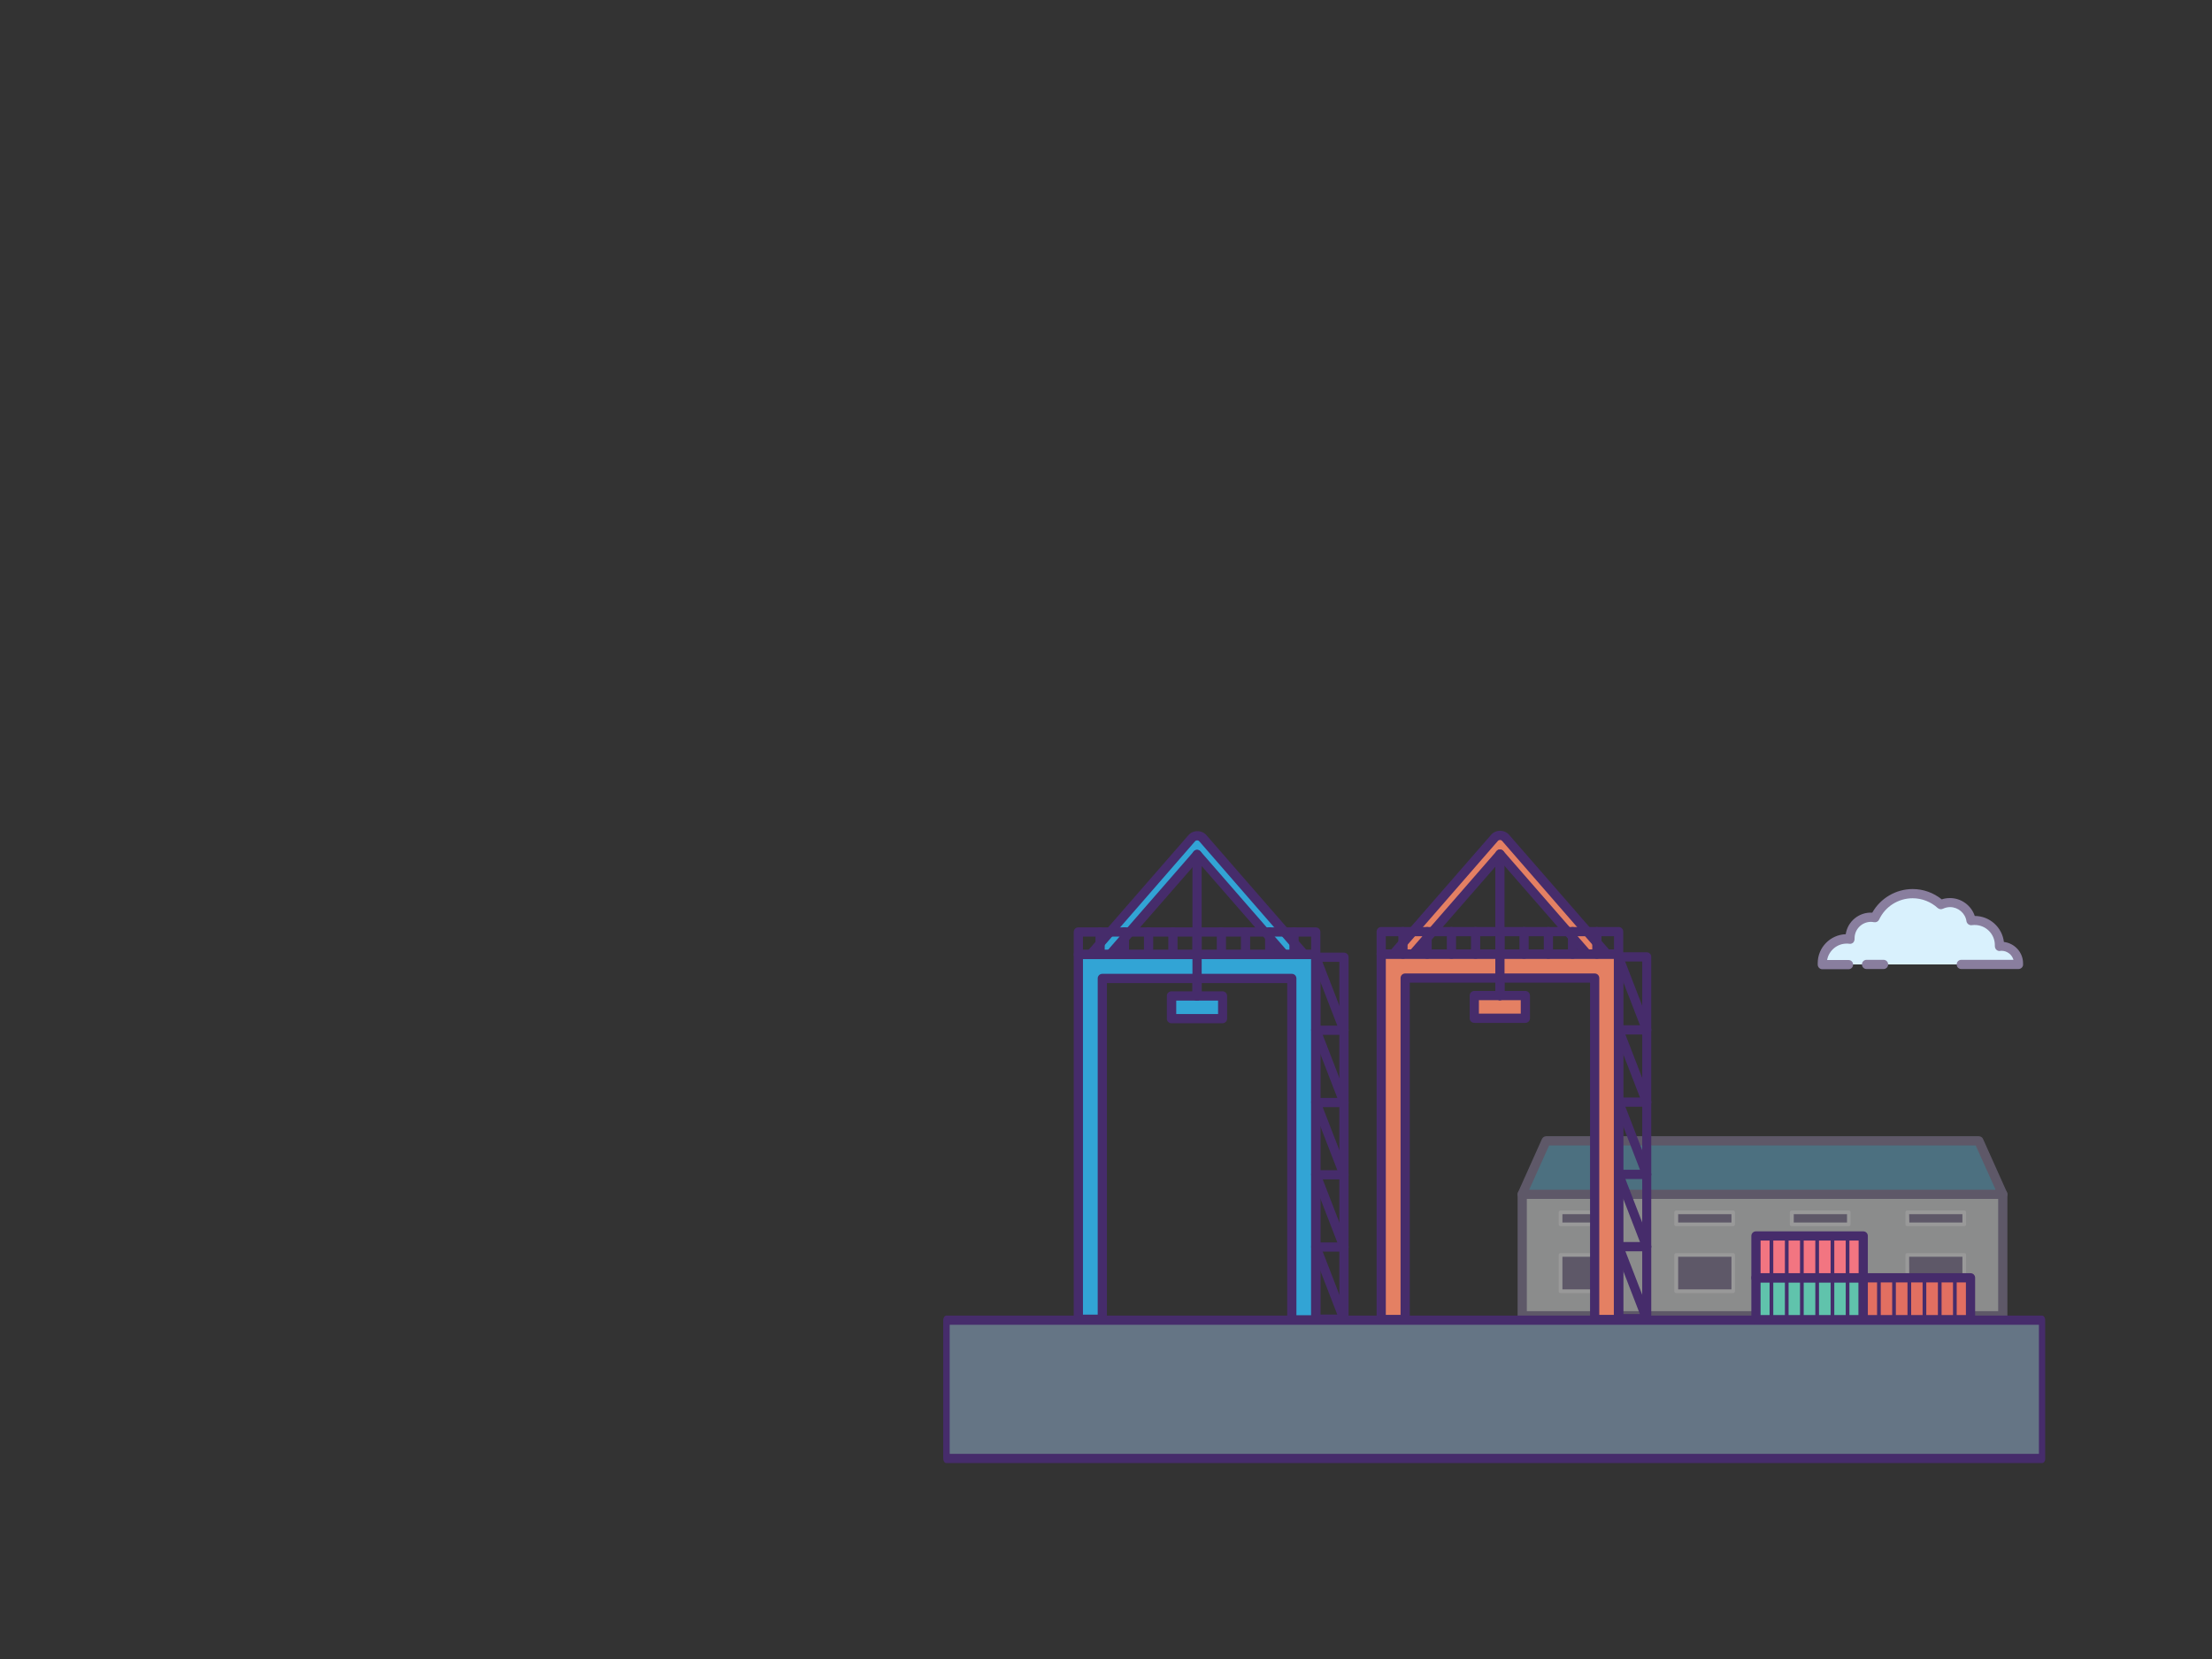 <?xml version="1.0" encoding="utf-8"?>
<!-- Generator: Adobe Illustrator 21.0.0, SVG Export Plug-In . SVG Version: 6.00 Build 0)  -->
<svg version="1.1" id="Layer_1" xmlns="http://www.w3.org/2000/svg" xmlns:xlink="http://www.w3.org/1999/xlink" x="0px" y="0px"
	 viewBox="0 0 1200 900" style="enable-background:new 0 0 1200 900;" xml:space="preserve">
<rect x="0" y="0" width="1200" height="900" fill="#333333" stroke="none"/>
<style type="text/css">
	.st0{clip-path:url(#SVGID_2_);}
	.st1{fill:#D9F1FD;}
	.st2{fill:#897E9E;}
	.st3{opacity:0.5;clip-path:url(#SVGID_2_);}
	.st4{fill:#E4E5E6;}
	.st5{fill:#65AECD;}
	.st6{fill:#FFFFFF;}
	.st7{fill:#657585;}
	.st8{fill:#462C6B;}
	.st9{fill:#32A4D5;}
	.st10{fill:#E48063;}
	.st11{fill:#60C3AC;}
	.st12{fill:#F27581;}
	.st13{fill:#E26F61;}
</style>
<g>
	<defs>
		<rect id="SVGID_1_" x="0" y="0" width="1200" height="900"/>
	</defs>
	<clipPath id="SVGID_2_">
		<use xlink:href="#SVGID_1_"  style="overflow:visible;"/>
	</clipPath>
	<g class="st0">
		<path class="st1" d="M1095,523.2c0-0.2,0-0.5,0-0.7c0-5.1-4.1-9.2-9.2-9.2c-0.4,0-0.7,0-1.1,0.1c0-0.2,0-0.5,0-0.7
			c0-7.4-6-13.4-13.4-13.4c-0.7,0-1.3,0.1-1.9,0.2c-0.8-5.6-5.6-9.9-11.4-9.9c-1.8,0-3.4,0.4-4.9,1.1c-4-3.7-9.4-6-15.3-6
			c-9.1,0-16.9,5.3-20.5,13c-0.7-0.1-1.4-0.2-2.2-0.2c-6.3,0-11.4,5.1-11.4,11.4c0,0.2,0,0.4,0,0.5c-0.6-0.1-1.2-0.1-1.9-0.1
			c-7.3,0-13.2,5.9-13.2,13.2c0,0.2,0,0.5,0,0.7L1095,523.2L1095,523.2z"/>
		<path class="st2" d="M1021.8,525.7h-9.2c-1.4,0-2.5-1.1-2.5-2.5s1.1-2.5,2.5-2.5h9.2c1.4,0,2.5,1.1,2.5,2.5
			S1023.2,525.7,1021.8,525.7z"/>
		<path class="st2" d="M1095,525.7h-31c-1.4,0-2.5-1.1-2.5-2.5s1.1-2.5,2.5-2.5h28.3c-0.8-2.8-3.4-4.9-6.5-4.9c-0.3,0-0.5,0-0.8,0.1
			c-0.7,0.1-1.5-0.2-2-0.7s-0.8-1.2-0.8-2V513c0-0.1,0-0.2,0-0.3c0-6-4.9-10.9-10.9-10.9c-0.5,0-1,0-1.6,0.1
			c-0.7,0.1-1.3-0.1-1.9-0.5c-0.5-0.4-0.9-1-1-1.6c-0.6-4.4-4.5-7.7-8.9-7.7c-1.3,0-2.6,0.3-3.9,0.9c-0.9,0.4-2,0.3-2.8-0.4
			c-3.7-3.4-8.6-5.3-13.6-5.3c-7.8,0-14.9,4.5-18.2,11.6c-0.5,1-1.6,1.6-2.7,1.4c-0.6-0.1-1.1-0.2-1.7-0.2c-4.9,0-8.9,4-8.9,8.9
			c0,0.1,0,0.1,0,0.2v0.2c0,0.7-0.3,1.5-0.8,2c-0.6,0.5-1.3,0.7-2,0.6c-0.6-0.1-1.1-0.1-1.5-0.1c-5.3,0-9.7,3.9-10.6,8.9h11.6
			c1.4,0,2.5,1.1,2.5,2.5s-1.1,2.5-2.5,2.5h-14.2c-1.3,0-2.4-1-2.5-2.4v-0.2c0-0.2,0-0.4,0-0.7c0-8.5,6.8-15.4,15.2-15.7
			c1-6.9,7.2-12.1,14.4-11.7c4.4-7.8,12.8-12.8,21.9-12.8c5.8,0,11.3,2,15.8,5.6c1.4-0.5,2.9-0.7,4.5-0.7c6.1,0,11.5,4,13.4,9.7l0,0
			c8.1,0,14.9,6.2,15.8,14.1c5.8,0.7,10.4,5.6,10.4,11.6c0,0.3,0,0.6,0,0.9C1097.4,524.7,1096.3,525.7,1095,525.7z"/>
	</g>
	<g class="st3">
		<rect x="825.8" y="647.9" class="st4" width="260.7" height="65.9"/>
		<path class="st2" d="M1086.5,716.3H825.8c-1.4,0-2.5-1.1-2.5-2.5v-65.9c0-1.4,1.1-2.5,2.5-2.5h260.7c1.4,0,2.5,1.1,2.5,2.5v65.9
			C1089,715.2,1087.9,716.3,1086.5,716.3z M828.3,711.3H1084v-60.9H828.3V711.3z"/>
		<polygon class="st5" points="825.8,647.9 838.8,618.9 1073.5,618.9 1086.5,647.9 		"/>
		<path class="st2" d="M1086.5,650.4H825.8c-0.8,0-1.6-0.4-2.1-1.1c-0.5-0.7-0.5-1.6-0.2-2.4l13-29c0.4-0.9,1.3-1.5,2.3-1.5h234.7
			c1,0,1.9,0.6,2.3,1.5l13,29c0.3,0.8,0.3,1.7-0.2,2.4C1088.2,649.9,1087.4,650.4,1086.5,650.4z M829.6,645.4h253l-10.8-24H840.4
			L829.6,645.4z"/>
		<g>
			<g>
				<rect x="1034.8" y="680.8" class="st2" width="30.9" height="19.7"/>
				<path class="st6" d="M1065.6,701.5h-30.9c-0.6,0-1-0.4-1-1v-19.7c0-0.6,0.4-1,1-1h30.9c0.6,0,1,0.4,1,1v19.7
					C1066.6,701,1066.2,701.5,1065.6,701.5z M1035.8,699.5h28.8v-17.7h-28.9L1035.8,699.5L1035.8,699.5z"/>
			</g>
			<g>
				<rect x="972.1" y="680.8" class="st2" width="30.9" height="19.7"/>
				<path class="st6" d="M1002.9,701.5H972c-0.6,0-1-0.4-1-1v-19.7c0-0.6,0.4-1,1-1h30.9c0.6,0,1,0.4,1,1v19.7
					C1003.9,701,1003.5,701.5,1002.9,701.5z M973.1,699.5h28.9v-17.7h-28.9V699.5z"/>
			</g>
			<g>
				<rect x="909.4" y="680.8" class="st2" width="30.9" height="19.7"/>
				<path class="st6" d="M940.2,701.5h-30.9c-0.6,0-1-0.4-1-1v-19.7c0-0.6,0.4-1,1-1h30.9c0.6,0,1,0.4,1,1v19.7
					C941.2,701,940.8,701.5,940.2,701.5z M910.4,699.5h28.9v-17.7h-28.9V699.5z"/>
			</g>
			<g>
				<rect x="846.6" y="680.8" class="st2" width="30.9" height="19.7"/>
				<path class="st6" d="M877.5,701.5h-30.9c-0.6,0-1-0.4-1-1v-19.7c0-0.6,0.4-1,1-1h30.9c0.6,0,1,0.4,1,1v19.7
					C878.5,701,878.1,701.5,877.5,701.5z M847.6,699.5h28.9v-17.7h-28.9V699.5z"/>
			</g>
		</g>
		<g>
			<g>
				<rect x="1034.8" y="657.7" class="st2" width="30.9" height="6.5"/>
				<path class="st6" d="M1065.6,665.2h-30.9c-0.6,0-1-0.4-1-1v-6.5c0-0.6,0.4-1,1-1h30.9c0.6,0,1,0.4,1,1v6.5
					C1066.6,664.8,1066.2,665.2,1065.6,665.2z M1035.8,663.2h28.8v-4.5h-28.9L1035.8,663.2L1035.8,663.2z"/>
			</g>
			<g>
				<rect x="972.1" y="657.7" class="st2" width="30.9" height="6.5"/>
				<path class="st6" d="M1002.9,665.2H972c-0.6,0-1-0.4-1-1v-6.5c0-0.6,0.4-1,1-1h30.9c0.6,0,1,0.4,1,1v6.5
					C1003.9,664.8,1003.5,665.2,1002.9,665.2z M973.1,663.2h28.9v-4.5h-28.9V663.2z"/>
			</g>
			<g>
				<rect x="909.4" y="657.7" class="st2" width="30.9" height="6.5"/>
				<path class="st6" d="M940.2,665.2h-30.9c-0.6,0-1-0.4-1-1v-6.5c0-0.6,0.4-1,1-1h30.9c0.6,0,1,0.4,1,1v6.5
					C941.2,664.8,940.8,665.2,940.2,665.2z M910.4,663.2h28.9v-4.5h-28.9V663.2z"/>
			</g>
			<g>
				<rect x="846.6" y="657.7" class="st2" width="30.9" height="6.5"/>
				<path class="st6" d="M877.5,665.2h-30.9c-0.6,0-1-0.4-1-1v-6.5c0-0.6,0.4-1,1-1h30.9c0.6,0,1,0.4,1,1v6.5
					C878.5,664.8,878.1,665.2,877.5,665.2z M847.6,663.2h28.9v-4.5h-28.9V663.2z"/>
			</g>
		</g>
	</g>
	<g class="st0">
		<rect x="513.4" y="716.2" class="st7" width="594.4" height="75"/>
		<path class="st8" d="M1107.8,793.7H513.4c-1,0-1.7-1.1-1.7-2.5v-75c0-1.4,0.8-2.5,1.7-2.5h594.4c1,0,1.7,1.1,1.7,2.5v75
			C1109.6,792.6,1108.8,793.7,1107.8,793.7z M515.2,788.7h590.9v-70H515.2V788.7z"/>
	</g>
	<g class="st0">
		<path class="st9" d="M702.4,524.4l-53-60.9l-53,60.9l-6-5.3l56.1-64.4c0.8-0.9,1.9-1.4,3-1.4c1.2,0,2.3,0.5,3,1.4l56.1,64.4
			L702.4,524.4z"/>
		<path class="st8" d="M596.4,526.9c-0.6,0-1.2-0.2-1.6-0.6l-6-5.3c-1-0.9-1.1-2.5-0.2-3.5l56.1-64.4c1.2-1.4,3-2.2,4.9-2.2
			s3.7,0.8,4.9,2.2l56.1,64.4c0.9,1,0.8,2.6-0.2,3.5l-6,5.3c-0.5,0.4-1.1,0.7-1.8,0.6c-0.7,0-1.3-0.4-1.7-0.9l-51.2-58.7L598.5,526
			c-0.4,0.5-1.1,0.8-1.7,0.9C596.5,526.9,596.4,526.9,596.4,526.9z M649.4,461c0.7,0,1.4,0.3,1.9,0.9l51.4,59l2.3-2l-54.4-62.5
			c-0.6-0.7-1.7-0.7-2.3,0l-54.4,62.5l2.3,2l51.4-59C648,461.3,648.7,461,649.4,461z"/>
		<polygon class="st9" points="598,715.7 598,530.8 700.8,530.8 700.8,716 713.8,716 713.8,517.8 585,517.8 585,715.7 		"/>
		<path class="st8" d="M713.8,718.5h-13c-1.4,0-2.5-1.1-2.5-2.5V533.3h-97.8v182.4c0,1.4-1.1,2.5-2.5,2.5h-13
			c-1.4,0-2.5-1.1-2.5-2.5V517.8c0-1.4,1.1-2.5,2.5-2.5h128.8c1.4,0,2.5,1.1,2.5,2.5V716C716.3,717.3,715.2,718.5,713.8,718.5z
			 M703.3,713.5h8V520.3H587.5v192.9h8V530.8c0-1.4,1.1-2.5,2.5-2.5h102.8c1.4,0,2.5,1.1,2.5,2.5V713.5z"/>
		<rect x="635.6" y="540.3" class="st9" width="27.7" height="12.3"/>
		<path class="st8" d="M663.2,555.1h-27.7c-1.4,0-2.5-1.1-2.5-2.5v-12.3c0-1.4,1.1-2.5,2.5-2.5h27.7c1.4,0,2.5,1.1,2.5,2.5v12.3
			C665.7,554,664.6,555.1,663.2,555.1z M638.1,550.1h22.7v-7.3h-22.7V550.1z"/>
		<path class="st8" d="M649.4,542.8c-1.4,0-2.5-1.1-2.5-2.5v-9.5c0-1.4,1.1-2.5,2.5-2.5s2.5,1.1,2.5,2.5v9.5
			C651.9,541.6,650.8,542.8,649.4,542.8z"/>
		<path class="st8" d="M713.8,520.3H585c-1.4,0-2.5-1.1-2.5-2.5v-12.2c0-1.4,1.1-2.5,2.5-2.5h128.8c1.4,0,2.5,1.1,2.5,2.5v12.2
			C716.3,519.2,715.2,520.3,713.8,520.3z M587.5,515.3h123.8v-7.2H587.5V515.3z"/>
		<g>
			<path class="st8" d="M596.8,520.3c-1.4,0-2.5-1.1-2.5-2.5v-12.2c0-1.4,1.1-2.5,2.5-2.5s2.5,1.1,2.5,2.5v12.2
				C599.3,519.2,598.2,520.3,596.8,520.3z"/>
			<path class="st8" d="M610,520.3c-1.4,0-2.5-1.1-2.5-2.5v-12.2c0-1.4,1.1-2.5,2.5-2.5s2.5,1.1,2.5,2.5v12.2
				C612.5,519.2,611.3,520.3,610,520.3z"/>
			<path class="st8" d="M623.1,520.3c-1.4,0-2.5-1.1-2.5-2.5v-12.2c0-1.4,1.1-2.5,2.5-2.5s2.5,1.1,2.5,2.5v12.2
				C625.6,519.2,624.5,520.3,623.1,520.3z"/>
			<path class="st8" d="M636.3,520.3c-1.4,0-2.5-1.1-2.5-2.5v-12.2c0-1.4,1.1-2.5,2.5-2.5s2.5,1.1,2.5,2.5v12.2
				C638.8,519.2,637.6,520.3,636.3,520.3z"/>
			<path class="st8" d="M649.4,520.3c-1.4,0-2.5-1.1-2.5-2.5v-12.2c0-1.4,1.1-2.5,2.5-2.5s2.5,1.1,2.5,2.5v12.2
				C651.9,519.2,650.8,520.3,649.4,520.3z"/>
			<path class="st8" d="M662.6,520.3c-1.4,0-2.5-1.1-2.5-2.5v-12.2c0-1.4,1.1-2.5,2.5-2.5s2.5,1.1,2.5,2.5v12.2
				C665.1,519.2,663.9,520.3,662.6,520.3z"/>
			<path class="st8" d="M675.7,520.3c-1.4,0-2.5-1.1-2.5-2.5v-12.2c0-1.4,1.1-2.5,2.5-2.5s2.5,1.1,2.5,2.5v12.2
				C678.2,519.2,677.1,520.3,675.7,520.3z"/>
			<path class="st8" d="M688.8,520.3c-1.4,0-2.5-1.1-2.5-2.5v-12.2c0-1.4,1.1-2.5,2.5-2.5s2.5,1.1,2.5,2.5v12.2
				C691.3,519.2,690.2,520.3,688.8,520.3z"/>
			<path class="st8" d="M702,520.3c-1.4,0-2.5-1.1-2.5-2.5v-12.2c0-1.4,1.1-2.5,2.5-2.5s2.5,1.1,2.5,2.5v12.2
				C704.5,519.2,703.4,520.3,702,520.3z"/>
		</g>
		<g>
			<g>
				<path class="st8" d="M729.1,561.4c-1,0-2-0.6-2.3-1.6l-15.3-39.6c-0.5-1.3,0.1-2.7,1.4-3.2c1.3-0.5,2.7,0.1,3.2,1.4l15.3,39.6
					c0.5,1.3-0.1,2.7-1.4,3.2C729.7,561.3,729.4,561.4,729.1,561.4z"/>
				<path class="st8" d="M729.1,561.4h-15.3c-1.4,0-2.5-1.1-2.5-2.5s1.1-2.5,2.5-2.5h15.3c1.4,0,2.5,1.1,2.5,2.5
					S730.5,561.4,729.1,561.4z"/>
				<path class="st8" d="M729.1,600.6c-1,0-2-0.6-2.3-1.6l-15.3-39.6c-0.5-1.3,0.1-2.7,1.4-3.2c1.3-0.5,2.7,0.1,3.2,1.4l15.3,39.6
					c0.5,1.3-0.1,2.7-1.4,3.2C729.7,600.5,729.4,600.6,729.1,600.6z"/>
				<path class="st8" d="M729.1,600.6h-15.3c-1.4,0-2.5-1.1-2.5-2.5s1.1-2.5,2.5-2.5h15.3c1.4,0,2.5,1.1,2.5,2.5
					S730.5,600.6,729.1,600.6z"/>
				<path class="st8" d="M729.1,639.8c-1,0-2-0.6-2.3-1.6l-15.3-39.6c-0.5-1.3,0.1-2.7,1.4-3.2c1.3-0.5,2.7,0.1,3.2,1.4l15.3,39.6
					c0.5,1.3-0.1,2.7-1.4,3.2C729.7,639.7,729.4,639.8,729.1,639.8z"/>
				<path class="st8" d="M729.1,639.8h-15.3c-1.4,0-2.5-1.1-2.5-2.5s1.1-2.5,2.5-2.5h15.3c1.4,0,2.5,1.1,2.5,2.5
					S730.5,639.8,729.1,639.8z"/>
				<path class="st8" d="M729.1,679c-1,0-2-0.6-2.3-1.6l-15.3-39.6c-0.5-1.3,0.1-2.7,1.4-3.2c1.3-0.5,2.7,0.1,3.2,1.4l15.3,39.6
					c0.5,1.3-0.1,2.7-1.4,3.2C729.7,678.9,729.4,679,729.1,679z"/>
				<path class="st8" d="M729.1,679h-15.3c-1.4,0-2.5-1.1-2.5-2.5s1.1-2.5,2.5-2.5h15.3c1.4,0,2.5,1.1,2.5,2.5S730.5,679,729.1,679z
					"/>
				<path class="st8" d="M729.1,718.2c-1,0-2-0.6-2.3-1.6L711.5,677c-0.5-1.3,0.1-2.7,1.4-3.2c1.3-0.5,2.7,0.1,3.2,1.4l15.3,39.6
					c0.5,1.3-0.1,2.7-1.4,3.2C729.7,718.1,729.4,718.2,729.1,718.2z"/>
				<path class="st8" d="M729.1,718.2h-15.3c-1.4,0-2.5-1.1-2.5-2.5s1.1-2.5,2.5-2.5h15.3c1.4,0,2.5,1.1,2.5,2.5
					S730.5,718.2,729.1,718.2z"/>
			</g>
			<path class="st8" d="M729.1,718.2h-15.3c-1.4,0-2.5-1.1-2.5-2.5V519.3c0-1.4,1.1-2.5,2.5-2.5h15.3c1.4,0,2.5,1.1,2.5,2.5v196.4
				C731.6,717.1,730.5,718.2,729.1,718.2z M716.3,713.2h10.3V521.8h-10.3V713.2z"/>
		</g>
		<path class="st8" d="M649.4,542.8c-1.4,0-2.5-1.1-2.5-2.5v-76.7c0-1.4,1.1-2.5,2.5-2.5s2.5,1.1,2.5,2.5v76.7
			C651.9,541.6,650.8,542.8,649.4,542.8z"/>
	</g>
	<g class="st0">
		<path class="st10" d="M866.7,524.2l-53-60.9l-53,60.9l-6-5.3l56.1-64.4c0.8-0.9,1.9-1.4,3-1.4c1.2,0,2.3,0.5,3,1.4l56.1,64.4
			L866.7,524.2z"/>
		<path class="st8" d="M760.6,526.7c-0.6,0-1.2-0.2-1.6-0.6l-6-5.3c-1-0.9-1.1-2.5-0.2-3.5l56.1-64.4c1.2-1.4,3-2.2,4.9-2.2
			c1.9,0,3.7,0.8,4.9,2.2l56.1,64.4c0.9,1,0.8,2.6-0.2,3.5l-6,5.3c-0.5,0.4-1.1,0.7-1.8,0.6c-0.7,0-1.3-0.4-1.7-0.9l-51.2-58.7
			l-51.2,58.7c-0.4,0.5-1.1,0.8-1.7,0.9C760.8,526.7,760.7,526.7,760.6,526.7z M813.7,460.8c0.7,0,1.4,0.3,1.9,0.9l51.4,59l2.3-2
			l-54.4-62.5c-0.6-0.7-1.7-0.7-2.3,0l-54.4,62.5l2.3,2l51.4-59C812.3,461.1,813,460.8,813.7,460.8z"/>
		<polygon class="st10" points="762.3,715.8 762.3,530.6 865.1,530.6 865.1,715.8 878.1,715.8 878.1,517.6 749.3,517.6 749.3,715.8 
					"/>
		<path class="st8" d="M878.1,718.3h-13c-1.4,0-2.5-1.1-2.5-2.5V533.1h-97.8v182.7c0,1.4-1.1,2.5-2.5,2.5h-13
			c-1.4,0-2.5-1.1-2.5-2.5V517.6c0-1.4,1.1-2.5,2.5-2.5h128.8c1.4,0,2.5,1.1,2.5,2.5v198.2C880.6,717.1,879.4,718.3,878.1,718.3z
			 M867.6,713.3h8V520.1H751.8v193.2h8V530.6c0-1.4,1.1-2.5,2.5-2.5h102.8c1.4,0,2.5,1.1,2.5,2.5V713.3z"/>
		<rect x="799.8" y="540.1" class="st10" width="27.7" height="12.3"/>
		<path class="st8" d="M827.5,554.9h-27.7c-1.4,0-2.5-1.1-2.5-2.5v-12.3c0-1.4,1.1-2.5,2.5-2.5h27.7c1.4,0,2.5,1.1,2.5,2.5v12.3
			C830,553.8,828.9,554.9,827.5,554.9z M802.3,549.9H825v-7.3h-22.7V549.9z"/>
		<path class="st8" d="M813.7,542.6c-1.4,0-2.5-1.1-2.5-2.5v-9.5c0-1.4,1.1-2.5,2.5-2.5c1.4,0,2.5,1.1,2.5,2.5v9.5
			C816.2,541.4,815.1,542.6,813.7,542.6z"/>
		<path class="st8" d="M878.1,520.1H749.3c-1.4,0-2.5-1.1-2.5-2.5v-12.2c0-1.4,1.1-2.5,2.5-2.5h128.8c1.4,0,2.5,1.1,2.5,2.5v12.2
			C880.6,519,879.4,520.1,878.1,520.1z M751.8,515.1h123.8v-7.2H751.8V515.1z"/>
		<g>
			<path class="st8" d="M761.1,520.1c-1.4,0-2.5-1.1-2.5-2.5v-12.2c0-1.4,1.1-2.5,2.5-2.5c1.4,0,2.5,1.1,2.5,2.5v12.2
				C763.6,519,762.5,520.1,761.1,520.1z"/>
			<path class="st8" d="M774.2,520.1c-1.4,0-2.5-1.1-2.5-2.5v-12.2c0-1.4,1.1-2.5,2.5-2.5c1.4,0,2.5,1.1,2.5,2.5v12.2
				C776.7,519,775.6,520.1,774.2,520.1z"/>
			<path class="st8" d="M787.4,520.1c-1.4,0-2.5-1.1-2.5-2.5v-12.2c0-1.4,1.1-2.5,2.5-2.5c1.4,0,2.5,1.1,2.5,2.5v12.2
				C789.9,519,788.8,520.1,787.4,520.1z"/>
			<path class="st8" d="M800.5,520.1c-1.4,0-2.5-1.1-2.5-2.5v-12.2c0-1.4,1.1-2.5,2.5-2.5s2.5,1.1,2.5,2.5v12.2
				C803,519,801.9,520.1,800.5,520.1z"/>
			<path class="st8" d="M813.7,520.1c-1.4,0-2.5-1.1-2.5-2.5v-12.2c0-1.4,1.1-2.5,2.5-2.5c1.4,0,2.5,1.1,2.5,2.5v12.2
				C816.2,519,815.1,520.1,813.7,520.1z"/>
			<path class="st8" d="M826.8,520.1c-1.4,0-2.5-1.1-2.5-2.5v-12.2c0-1.4,1.1-2.5,2.5-2.5c1.4,0,2.5,1.1,2.5,2.5v12.2
				C829.3,519,828.2,520.1,826.8,520.1z"/>
			<path class="st8" d="M840,520.1c-1.4,0-2.5-1.1-2.5-2.5v-12.2c0-1.4,1.1-2.5,2.5-2.5c1.4,0,2.5,1.1,2.5,2.5v12.2
				C842.5,519,841.3,520.1,840,520.1z"/>
			<path class="st8" d="M853.1,520.1c-1.4,0-2.5-1.1-2.5-2.5v-12.2c0-1.4,1.1-2.5,2.5-2.5c1.4,0,2.5,1.1,2.5,2.5v12.2
				C855.6,519,854.5,520.1,853.1,520.1z"/>
			<path class="st8" d="M866.3,520.1c-1.4,0-2.5-1.1-2.5-2.5v-12.2c0-1.4,1.1-2.5,2.5-2.5c1.4,0,2.5,1.1,2.5,2.5v12.2
				C868.8,519,867.6,520.1,866.3,520.1z"/>
		</g>
		<g>
			<g>
				<path class="st8" d="M893.3,561.2c-1,0-2-0.6-2.3-1.6L875.7,520c-0.5-1.3,0.1-2.7,1.4-3.2c1.3-0.5,2.7,0.1,3.2,1.4l15.3,39.6
					c0.5,1.3-0.1,2.7-1.4,3.2C893.9,561.1,893.6,561.2,893.3,561.2z"/>
				<path class="st8" d="M893.3,561.2h-15.3c-1.4,0-2.5-1.1-2.5-2.5c0-1.4,1.1-2.5,2.5-2.5h15.3c1.4,0,2.5,1.1,2.5,2.5
					C895.8,560.1,894.7,561.2,893.3,561.2z"/>
				<path class="st8" d="M893.3,600.4c-1,0-2-0.6-2.3-1.6l-15.3-39.6c-0.5-1.3,0.1-2.7,1.4-3.2c1.3-0.5,2.7,0.1,3.2,1.4l15.3,39.6
					c0.5,1.3-0.1,2.7-1.4,3.2C893.9,600.3,893.6,600.4,893.3,600.4z"/>
				<path class="st8" d="M893.3,600.4h-15.3c-1.4,0-2.5-1.1-2.5-2.5c0-1.4,1.1-2.5,2.5-2.5h15.3c1.4,0,2.5,1.1,2.5,2.5
					C895.8,599.3,894.7,600.4,893.3,600.4z"/>
				<path class="st8" d="M893.3,639.6c-1,0-2-0.6-2.3-1.6l-15.3-39.6c-0.5-1.3,0.1-2.7,1.4-3.2c1.3-0.5,2.7,0.1,3.2,1.4l15.3,39.6
					c0.5,1.3-0.1,2.7-1.4,3.2C893.9,639.5,893.6,639.6,893.3,639.6z"/>
				<path class="st8" d="M893.3,639.6h-15.3c-1.4,0-2.5-1.1-2.5-2.5c0-1.4,1.1-2.5,2.5-2.5h15.3c1.4,0,2.5,1.1,2.5,2.5
					C895.8,638.5,894.7,639.6,893.3,639.6z"/>
				<path class="st8" d="M893.3,678.8c-1,0-2-0.6-2.3-1.6l-15.3-39.6c-0.5-1.3,0.1-2.7,1.4-3.2c1.3-0.5,2.7,0.1,3.2,1.4l15.3,39.6
					c0.5,1.3-0.1,2.7-1.4,3.2C893.9,678.7,893.6,678.8,893.3,678.8z"/>
				<path class="st8" d="M893.3,678.8h-15.3c-1.4,0-2.5-1.1-2.5-2.5c0-1.4,1.1-2.5,2.5-2.5h15.3c1.4,0,2.5,1.1,2.5,2.5
					C895.8,677.7,894.7,678.8,893.3,678.8z"/>
				<path class="st8" d="M893.3,718c-1,0-2-0.6-2.3-1.6l-15.3-39.6c-0.5-1.3,0.1-2.7,1.4-3.2c1.3-0.5,2.7,0.1,3.2,1.4l15.3,39.6
					c0.5,1.3-0.1,2.7-1.4,3.2C893.9,717.9,893.6,718,893.3,718z"/>
				<path class="st8" d="M893.3,718h-15.3c-1.4,0-2.5-1.1-2.5-2.5c0-1.4,1.1-2.5,2.5-2.5h15.3c1.4,0,2.5,1.1,2.5,2.5
					C895.8,716.9,894.7,718,893.3,718z"/>
			</g>
			<path class="st8" d="M893.3,718h-15.3c-1.4,0-2.5-1.1-2.5-2.5V519.1c0-1.4,1.1-2.5,2.5-2.5h15.3c1.4,0,2.5,1.1,2.5,2.5v196.4
				C895.8,716.9,894.7,718,893.3,718z M880.6,713h10.3V521.6h-10.3V713z"/>
		</g>
		<path class="st8" d="M813.7,542.6c-1.4,0-2.5-1.1-2.5-2.5v-76.7c0-1.4,1.1-2.5,2.5-2.5c1.4,0,2.5,1.1,2.5,2.5v76.7
			C816.2,541.4,815.1,542.6,813.7,542.6z"/>
	</g>
	<g class="st0">
		<g>
			<rect x="952.6" y="693.2" class="st11" width="58.2" height="22.7"/>
			<path class="st8" d="M1010.8,718.4h-58.2c-1.4,0-2.5-1.1-2.5-2.5v-22.7c0-1.4,1.1-2.5,2.5-2.5h58.2c1.4,0,2.5,1.1,2.5,2.5v22.7
				C1013.3,717.3,1012.2,718.4,1010.8,718.4z M955.1,713.4h53.2v-17.7h-53.2V713.4z"/>
			<g>
				<path class="st8" d="M961,716.9c-0.6,0-1-0.4-1-1v-22.7c0-0.6,0.4-1,1-1c0.6,0,1,0.4,1,1v22.7C962,716.5,961.6,716.9,961,716.9z
					"/>
				<path class="st8" d="M969.3,716.9c-0.6,0-1-0.4-1-1v-22.7c0-0.6,0.4-1,1-1c0.6,0,1,0.4,1,1v22.7
					C970.3,716.5,969.8,716.9,969.3,716.9z"/>
				<path class="st8" d="M977.5,716.9c-0.6,0-1-0.4-1-1v-22.7c0-0.6,0.4-1,1-1c0.6,0,1,0.4,1,1v22.7
					C978.5,716.5,978.1,716.9,977.5,716.9z"/>
				<path class="st8" d="M985.8,716.9c-0.6,0-1-0.4-1-1v-22.7c0-0.6,0.4-1,1-1c0.6,0,1,0.4,1,1v22.7
					C986.8,716.5,986.4,716.9,985.8,716.9z"/>
				<path class="st8" d="M994.1,716.9c-0.6,0-1-0.4-1-1v-22.7c0-0.6,0.4-1,1-1c0.6,0,1,0.4,1,1v22.7
					C995.1,716.5,994.6,716.9,994.1,716.9z"/>
				<path class="st8" d="M1002.3,716.9c-0.6,0-1-0.4-1-1v-22.7c0-0.6,0.4-1,1-1c0.6,0,1,0.4,1,1v22.7
					C1003.3,716.5,1002.9,716.9,1002.3,716.9z"/>
			</g>
		</g>
		<g>
			<rect x="952.6" y="670.5" class="st12" width="58.2" height="22.7"/>
			<path class="st8" d="M1010.8,695.7h-58.2c-1.4,0-2.5-1.1-2.5-2.5v-22.7c0-1.4,1.1-2.5,2.5-2.5h58.2c1.4,0,2.5,1.1,2.5,2.5v22.7
				C1013.3,694.6,1012.2,695.7,1010.8,695.7z M955.1,690.7h53.2V673h-53.2V690.7z"/>
			<g>
				<path class="st8" d="M961,694.2c-0.6,0-1-0.4-1-1v-22.7c0-0.6,0.4-1,1-1c0.6,0,1,0.4,1,1v22.7C962,693.8,961.6,694.2,961,694.2z
					"/>
				<path class="st8" d="M969.3,694.2c-0.6,0-1-0.4-1-1v-22.7c0-0.6,0.4-1,1-1c0.6,0,1,0.4,1,1v22.7
					C970.3,693.8,969.8,694.2,969.3,694.2z"/>
				<path class="st8" d="M977.5,694.2c-0.6,0-1-0.4-1-1v-22.7c0-0.6,0.4-1,1-1c0.6,0,1,0.4,1,1v22.7
					C978.5,693.8,978.1,694.2,977.5,694.2z"/>
				<path class="st8" d="M985.8,694.2c-0.6,0-1-0.4-1-1v-22.7c0-0.6,0.4-1,1-1c0.6,0,1,0.4,1,1v22.7
					C986.8,693.8,986.4,694.2,985.8,694.2z"/>
				<path class="st8" d="M994.1,694.2c-0.6,0-1-0.4-1-1v-22.7c0-0.6,0.4-1,1-1c0.6,0,1,0.4,1,1v22.7
					C995.1,693.8,994.6,694.2,994.1,694.2z"/>
				<path class="st8" d="M1002.3,694.2c-0.6,0-1-0.4-1-1v-22.7c0-0.6,0.4-1,1-1c0.6,0,1,0.4,1,1v22.7
					C1003.3,693.8,1002.9,694.2,1002.3,694.2z"/>
			</g>
		</g>
		<g>
			<rect x="1010.8" y="693.2" class="st13" width="58.2" height="22.7"/>
			<path class="st8" d="M1069,718.4h-58.2c-1.4,0-2.5-1.1-2.5-2.5v-22.7c0-1.4,1.1-2.5,2.5-2.5h58.2c1.4,0,2.5,1.1,2.5,2.5v22.7
				C1071.5,717.3,1070.4,718.4,1069,718.4z M1013.3,713.4h53.2v-17.7h-53.2V713.4z"/>
			<g>
				<path class="st8" d="M1019.3,716.9c-0.6,0-1-0.4-1-1v-22.7c0-0.6,0.4-1,1-1c0.6,0,1,0.4,1,1v22.7
					C1020.3,716.5,1019.8,716.9,1019.3,716.9z"/>
				<path class="st8" d="M1027.5,716.9c-0.6,0-1-0.4-1-1v-22.7c0-0.6,0.4-1,1-1s1,0.4,1,1v22.7
					C1028.5,716.5,1028.1,716.9,1027.5,716.9z"/>
				<path class="st8" d="M1035.8,716.9c-0.6,0-1-0.4-1-1v-22.7c0-0.6,0.4-1,1-1s1,0.4,1,1v22.7
					C1036.8,716.5,1036.3,716.9,1035.8,716.9z"/>
				<path class="st8" d="M1044,716.9c-0.6,0-1-0.4-1-1v-22.7c0-0.6,0.4-1,1-1s1,0.4,1,1v22.7C1045,716.5,1044.6,716.9,1044,716.9z"
					/>
				<path class="st8" d="M1052.3,716.9c-0.6,0-1-0.4-1-1v-22.7c0-0.6,0.4-1,1-1s1,0.4,1,1v22.7
					C1053.3,716.5,1052.8,716.9,1052.3,716.9z"/>
				<path class="st8" d="M1060.5,716.9c-0.6,0-1-0.4-1-1v-22.7c0-0.6,0.4-1,1-1s1,0.4,1,1v22.7
					C1061.5,716.5,1061.1,716.9,1060.5,716.9z"/>
			</g>
		</g>
	</g>
</g>
</svg>
